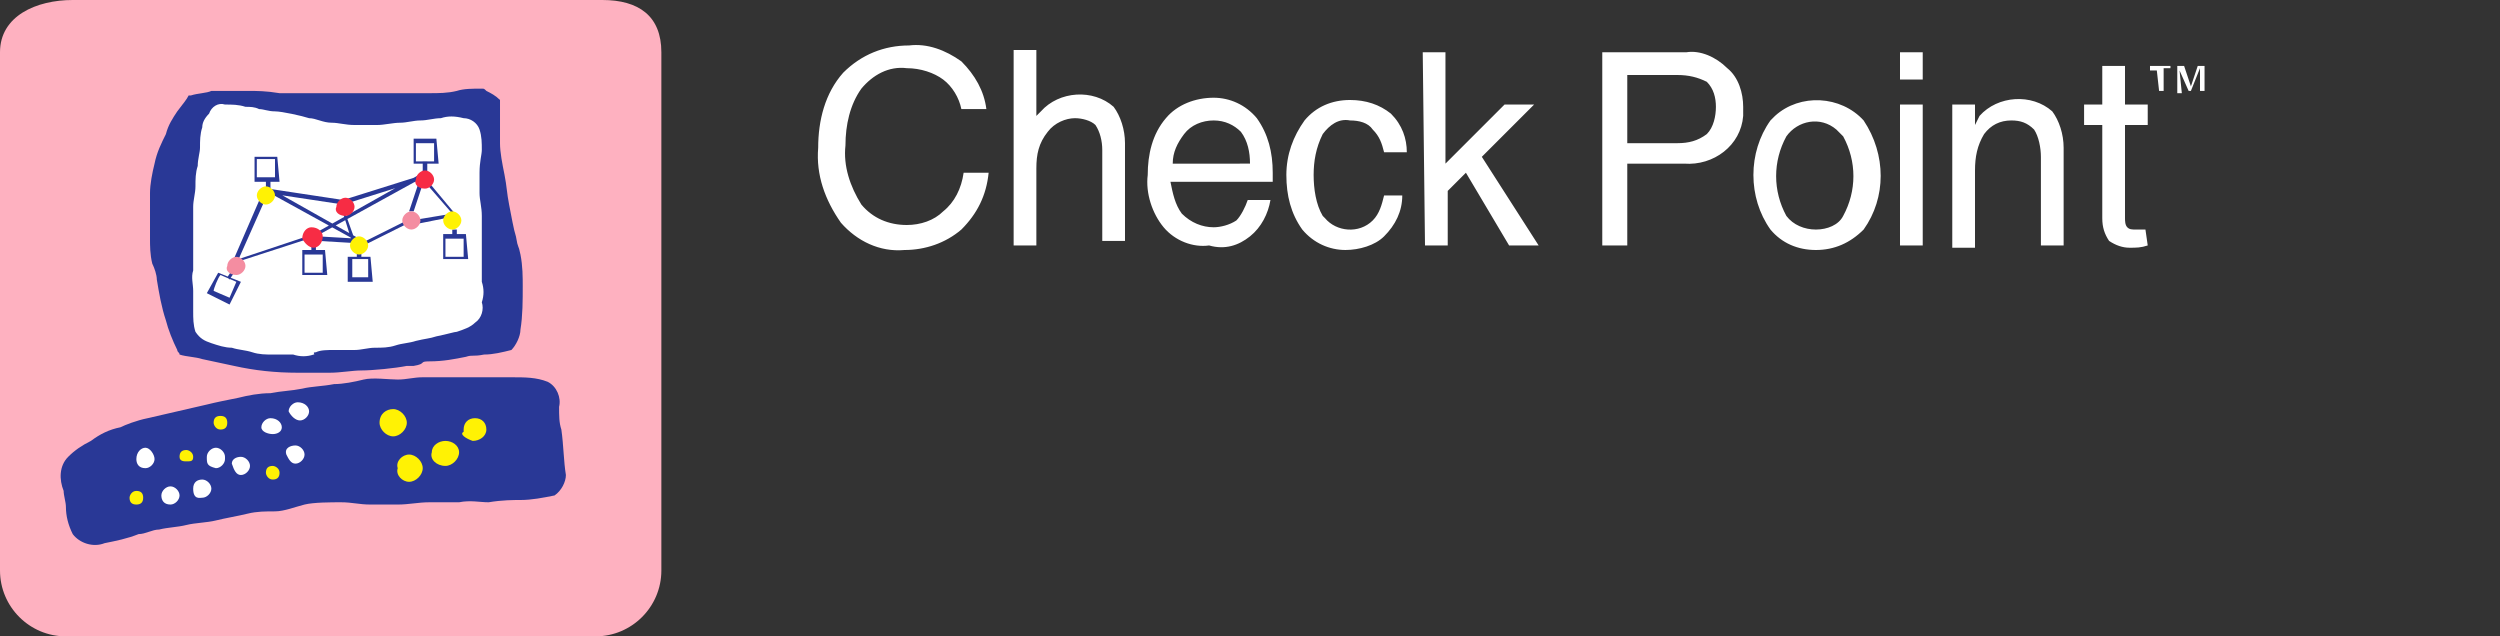 <svg xmlns="http://www.w3.org/2000/svg" xmlns:xlink="http://www.w3.org/1999/xlink" version="1.1" style="" xml:space="preserve" width="110" height="28"><rect width="100%" height="100%" fill="#333333" stroke="none"/><rect id="backgroundrect" width="100%" height="100%" x="0" y="0" fill="none" stroke="none"/>
<style type="text/css">
	.st0{fill:#FFFFFF;}
	.st1{fill:#C1D9FD;}
	.st2{fill:#FEB1C0;}
	.st3{fill:#293896;}
	.st4{fill:#FFF204;}
	.st5{fill:#F48DA1;}
	.st6{fill:#F72C44;}
</style>



<g class="currentLayer" style=""><title>Layer 1</title><path id="Check_Point_" class="st0" d="M42.4,7.6 c-0.1,0.7 -0.4,1.3 -0.9,1.7 c-0.4,0.4 -1,0.6 -1.6,0.6 c-0.8,0 -1.5,-0.3 -2,-0.9 c-0.5,-0.8 -0.8,-1.7 -0.7,-2.6 c0,-0.9 0.2,-1.8 0.7,-2.5 c0.5,-0.6 1.2,-1 2,-0.9 C40.5,3 41.1,3.2 41.5,3.5 c0.4,0.3 0.7,0.8 0.8,1.3 h1.1 c-0.1,-0.8 -0.5,-1.5 -1.1,-2.1 c-0.7,-0.5 -1.5,-0.8 -2.3,-0.7 c-1.1,0 -2.1,0.4 -2.9,1.2 c-0.8,0.9 -1.1,2.1 -1.1,3.3 c-0.1,1.2 0.3,2.3 1,3.3 c0.7,0.8 1.7,1.3 2.8,1.2 c0.9,0 1.8,-0.3 2.5,-0.9 c0.7,-0.7 1.1,-1.5 1.2,-2.5 l0,0 L42.4,7.6 zM44.6,10.8 h1 V7.4 c0,-0.6 0.1,-1.1 0.5,-1.6 c0.3,-0.4 0.8,-0.6 1.2,-0.6 c0.3,0 0.7,0.1 0.9,0.3 c0.2,0.3 0.3,0.7 0.3,1.1 v4 h1 l0,-4.3 c0,-0.6 -0.2,-1.2 -0.5,-1.6 c-0.9,-0.8 -2.4,-0.7 -3.2,0.2 c0,0 0,0 0,0 l-0.2,0.2 V2.2 h-1 L44.6,10.8 L44.6,10.8 L44.6,10.8 zM55,10.4 c0.5,-0.4 0.8,-1 0.9,-1.6 h-1 c-0.1,0.3 -0.3,0.7 -0.5,0.9 c-0.3,0.2 -0.7,0.3 -1,0.3 c-0.5,0 -1,-0.2 -1.4,-0.6 C51.7,9 51.6,8.5 51.5,8 l4.5,0 l0,-0.4 c0,-0.9 -0.2,-1.7 -0.7,-2.4 c-0.5,-0.6 -1.2,-0.9 -1.9,-0.9 c-0.8,0 -1.6,0.3 -2.1,0.9 c-0.6,0.7 -0.8,1.6 -0.8,2.5 c-0.1,0.8 0.2,1.7 0.7,2.3 c0.5,0.6 1.3,0.9 2,0.8 l0,0 C53.9,11 54.5,10.8 55,10.4 L55,10.4 zM51.6,7.2 c0,-0.5 0.2,-0.9 0.5,-1.3 c0.3,-0.4 0.8,-0.6 1.3,-0.6 c0.5,0 0.9,0.2 1.2,0.5 c0.3,0.4 0.4,0.9 0.4,1.4 l0,0 L51.6,7.2 zM60.9,8.6 c-0.1,0.4 -0.2,0.8 -0.5,1.1 c-0.6,0.6 -1.6,0.5 -2.1,-0.1 c0,0 -0.1,-0.1 -0.1,-0.1 c-0.3,-0.5 -0.4,-1.2 -0.4,-1.8 c0,-0.6 0.1,-1.2 0.4,-1.8 c0.3,-0.4 0.7,-0.7 1.2,-0.6 c0.4,0 0.8,0.1 1,0.4 c0.3,0.3 0.4,0.6 0.5,1 h1 c0,-0.6 -0.2,-1.2 -0.7,-1.7 c-0.5,-0.4 -1.1,-0.6 -1.8,-0.6 c-0.8,0 -1.5,0.3 -2,0.9 c-0.5,0.7 -0.8,1.5 -0.8,2.4 c0,0.9 0.2,1.7 0.7,2.4 c0.5,0.6 1.2,0.9 1.9,0.9 c0.6,0 1.3,-0.2 1.7,-0.6 c0.5,-0.5 0.8,-1.1 0.8,-1.8 l0,0 L60.9,8.6 zM62.7,10.8 h1 V8.4 L64.5,7.6 l1.9,3.2 h1.3 l-2.5,-3.9 l2.3,-2.3 h-1.3 l-2.6,2.6 l0,-4.9 h-1 L62.7,10.8 L62.7,10.8 L62.7,10.8 zM70.5,10.8 h1.1 V7.2 c0.6,0 1.5,0 2.5,0 c1.3,0.1 2.5,-0.8 2.6,-2.1 c0,-0.1 0,-0.3 0,-0.4 c0,-0.6 -0.2,-1.3 -0.7,-1.7 C75.5,2.5 74.8,2.2 74.2,2.3 h-3.1 H70.5 L70.5,10.8 L70.5,10.8 L70.5,10.8 zM71.6,3.3 h2.2 c0.5,0 0.9,0.1 1.3,0.3 c0.3,0.3 0.4,0.7 0.4,1.1 c0,0.4 -0.1,0.9 -0.4,1.2 c-0.4,0.3 -0.8,0.4 -1.3,0.4 h-2.2 l0,0 L71.6,3.3 zM79.9,11 c0.8,0 1.5,-0.3 2.1,-0.9 c1,-1.4 1,-3.3 0,-4.8 c-1,-1.1 -2.8,-1.2 -3.9,-0.2 c-0.1,0.1 -0.1,0.1 -0.2,0.2 c-1,1.4 -1,3.4 0,4.8 C78.4,10.7 79.1,11 79.9,11 L79.9,11 L79.9,11 zM79.9,10.1 c-0.5,0 -1,-0.2 -1.3,-0.6 c-0.6,-1.1 -0.6,-2.4 0,-3.5 c0.5,-0.7 1.5,-0.9 2.2,-0.3 c0.1,0.1 0.2,0.2 0.3,0.3 c0.6,1.1 0.6,2.4 0,3.5 C80.9,9.9 80.4,10.1 79.9,10.1 L79.9,10.1 L79.9,10.1 zM83.6,10.8 h1 l0,-6.2 h-1 L83.6,10.8 L83.6,10.8 L83.6,10.8 zM83.6,3.5 h1 V2.3 h-1 L83.6,3.5 zM85.9,10.9 h1 V7.5 c0,-0.6 0.1,-1.1 0.4,-1.6 c0.3,-0.4 0.7,-0.6 1.2,-0.6 c0.4,0 0.7,0.1 1,0.4 c0.2,0.3 0.3,0.8 0.3,1.2 v3.9 h1 l0,-4.3 c0,-0.6 -0.2,-1.2 -0.5,-1.6 c-0.9,-0.8 -2.4,-0.7 -3.2,0.2 c0,0 0,0 0,0 L86.9,5.5 V4.6 h-1 L85.9,10.9 L85.9,10.9 L85.9,10.9 zM94.4,10.1 h-0.4 c-0.2,0 -0.3,0 -0.4,-0.1 C93.5,9.9 93.5,9.7 93.5,9.6 L93.5,5.5 h1 V4.6 h-1 V2.9 h-1 v1.7 h-0.8 V5.5 H92.5 v4.1 c0,0.4 0.1,0.7 0.3,1 c0.3,0.2 0.6,0.3 0.9,0.3 c0.3,0 0.5,0 0.8,-0.1 l0,0 L94.4,10.1 L94.4,10.1 zM95,4 h0.2 v-1 H95.5 V2.9 h-0.9 v0.2 h0.3 L95,4 L95,4 L95,4 zM95.9,3.1 L95.9,3.1 l0.4,0.9 h0.1 l0.4,-1 l0,0 v1 h0.2 V2.9 h-0.3 l-0.3,0.9 l0,0 l-0.3,-0.9 h-0.3 v1.2 h0.2 L95.9,3.1 z"/><g id="cp_logo" class="">
	<path id="Shape_29_copy_4" class="st2" d="M0,2.3 v22.8 c0,1.6 1.3,2.9 2.9,2.9 c0,0 0,0 0,0 h23.3 c1.6,0 2.9,-1.3 2.9,-2.9 v0 V2.3 c0,-1.6 -1,-2.3 -2.6,-2.3 H3.2 C1.6,0 0,0.7 0,2.3 z"/>
	<path id="Shape_3_copy_9" class="st3" d="M17.9,16.1 c-0.5,0.1 -1.5,0.2 -2,0.2 c-0.4,0 -0.9,0.1 -1.4,0.1 c-0.4,0 -0.9,0 -1.4,0 c-1,0 -1.9,-0.1 -2.8,-0.3 c-0.5,-0.1 -0.9,-0.2 -1.4,-0.3 c-0.3,-0.1 -0.7,-0.1 -1,-0.2 c0,-0.1 -0.1,-0.1 -0.1,-0.2 c-0.2,-0.4 -0.4,-0.9 -0.5,-1.3 c-0.2,-0.6 -0.3,-1.2 -0.4,-1.8 c0,-0.2 -0.1,-0.5 -0.2,-0.7 c-0.1,-0.4 -0.1,-0.8 -0.1,-1.1 c0,-0.5 0,-1.6 0,-2 c0,-0.4 0.1,-0.9 0.2,-1.3 c0.1,-0.5 0.3,-0.9 0.5,-1.3 c0.1,-0.4 0.3,-0.7 0.5,-1 c0.3,-0.4 0.4,-0.5 0.5,-0.7 c0,0 0.1,0 0.1,0 c0.3,-0.1 0.7,-0.1 0.9,-0.2 c0,0 0.2,0 0.3,0 c0.1,0 0.6,0 1.3,0 c0.4,0 0.8,0 1.4,0.1 c0.4,0 0.9,0 1.4,0 c0.5,0 0.9,0 1.4,0 c0.4,0 0.9,0 1.3,0 c0.4,0 0.9,0 1.3,0 c0.5,0 0.9,0 1.2,0 c0.4,0 0.8,0 1.2,-0.1 c0.3,-0.1 0.7,-0.1 1.1,-0.1 c0.1,0 0.1,0 0.2,0.1 c0.2,0.1 0.4,0.2 0.6,0.4 c0,0.6 0,1.3 0,1.9 c0,0.4 0.1,0.9 0.2,1.4 c0.1,0.5 0.1,0.8 0.2,1.3 s0.2,1.1 0.3,1.4 c0.1,0.6 0.1,0.3 0.2,0.8 c0.1,0.5 0.1,1 0.1,1.4 c0,0.6 0,1.3 -0.1,1.9 c0,0.3 -0.2,0.7 -0.4,0.9 c-0.4,0.1 -0.8,0.2 -1.2,0.2 c-0.5,0.1 -0.5,0 -0.8,0.1 c-0.5,0.1 -1,0.2 -1.6,0.2 c-0.5,0 -0.1,0.1 -0.7,0.2 C18,16.1 18,16.1 17.9,16.1 M24.4,21.8 c-0.5,0.1 -1,0.2 -1.5,0.2 c-0.3,0 -0.8,0 -1.4,0.1 c-0.4,0 -0.8,-0.1 -1.3,0 c-0.4,0 -0.8,0 -1.3,0 s-0.9,0.1 -1.4,0.1 c-0.4,0 -0.7,0 -1.2,0 s-0.8,-0.1 -1.3,-0.1 c-0.4,0 -1.2,0 -1.6,0.1 S12.5,22.5 12.1,22.5 s-0.8,0 -1.2,0.1 c-0.4,0.1 -1,0.2 -1.4,0.3 c-0.4,0.1 -0.9,0.1 -1.3,0.2 c-0.4,0.1 -0.8,0.1 -1.2,0.2 C6.7,23.3 6.4,23.5 6.1,23.5 c-0.5,0.2 -1,0.3 -1.5,0.4 c-0.5,0.2 -1.1,0 -1.4,-0.4 c-0.2,-0.4 -0.3,-0.8 -0.3,-1.2 c0,-0.2 -0.1,-0.5 -0.1,-0.7 c-0.2,-0.5 -0.2,-1.1 0.2,-1.5 c0.3,-0.3 0.6,-0.5 1,-0.7 c0.4,-0.3 0.8,-0.5 1.3,-0.6 C5.5,18.7 6,18.5 6.5,18.4 c0.4,-0.1 0.9,-0.2 1.3,-0.3 c0.4,-0.1 0.9,-0.2 1.3,-0.3 c0.4,-0.1 0.9,-0.2 1.4,-0.3 c0.4,-0.1 0.9,-0.2 1.4,-0.2 c0.5,-0.1 0.9,-0.1 1.4,-0.2 c0.4,-0.1 0.9,-0.1 1.4,-0.2 c0.4,0 0.9,-0.1 1.3,-0.2 s1.1,0 1.5,0 c0.4,0 0.7,-0.1 1.1,-0.1 s0.9,0 1.3,0 s0.9,0 1.4,0 c0.4,0 0.8,0 1.2,0 c0.6,0 1.1,0 1.6,0.2 c0.4,0.2 0.6,0.7 0.5,1.1 c0,0.4 0,0.7 0.1,1 c0.1,0.7 0.1,1.4 0.2,2 C24.9,21.2 24.7,21.6 24.4,21.8 "/>
	<path id="Shape_3_copy_10" class="st0" d="M9.2,5 c0.1,-0.3 0.4,-0.5 0.7,-0.4 c0.3,0 0.6,0 0.9,0.1 c0.2,0 0.4,0 0.6,0.1 c0.2,0 0.4,0.1 0.7,0.1 c0.3,0 1.2,0.2 1.5,0.3 c0.3,0 0.6,0.2 1,0.2 c0.3,0 0.6,0.1 1,0.1 s0.6,0 1,0 c0.3,0 0.7,-0.1 1,-0.1 c0.3,0 0.6,-0.1 0.9,-0.1 c0.3,0 0.6,-0.1 0.9,-0.1 c0.3,-0.1 0.6,-0.1 1,0 c0.3,0 0.6,0.2 0.7,0.5 c0.1,0.3 0.1,0.6 0.1,0.9 c0,0.2 -0.1,0.5 -0.1,1 c0,0.3 0,0.6 0,0.9 c0,0.3 0.1,0.6 0.1,1 s0,0.6 0,1 c0,0.3 0,0.7 0,1 c0,0.3 0,0.7 0,0.9 c0.1,0.3 0.1,0.6 0,0.9 c0.1,0.3 0,0.7 -0.3,0.9 c-0.2,0.2 -0.5,0.3 -0.8,0.4 c-0.1,0 -0.4,0.1 -0.9,0.2 c-0.3,0.1 -0.5,0.1 -0.9,0.2 c-0.3,0.1 -0.6,0.1 -0.9,0.2 c-0.3,0.1 -0.6,0.1 -0.9,0.1 c-0.3,0 -0.6,0.1 -0.9,0.1 c-0.3,0 -0.6,0 -0.9,0 c-0.3,0 -0.6,0 -0.8,0.1 c-0.2,0 0,0.1 -0.1,0.1 c-0.3,0.1 -0.6,0.1 -0.9,0 c-0.3,0 -0.5,0 -0.9,0 c-0.3,0 -0.6,0 -0.9,-0.1 s-0.6,-0.1 -0.9,-0.2 c-0.3,0 -0.6,-0.1 -0.9,-0.2 c-0.3,-0.1 -0.5,-0.2 -0.7,-0.5 c-0.1,-0.3 -0.1,-0.6 -0.1,-0.9 c0,-0.3 0,-0.6 0,-0.9 c0,-0.3 -0.1,-0.6 0,-0.9 c0,-0.3 0,-0.6 0,-0.9 c0,-0.3 0,-0.6 0,-0.9 S8.5,9.4 8.5,9.1 s0.1,-0.6 0.1,-0.9 s0,-0.6 0.1,-0.9 c0,-0.3 0.1,-0.6 0.1,-0.8 c0,-0.3 0,-0.6 0.1,-0.9 C8.9,5.4 9,5.2 9.2,5 z"/>
	<path id="Shape_3_copy_11" class="st0" d="M6.4,20.6 c0.2,0 0.4,-0.2 0.4,-0.4 c0,0 0,0 0,0 c0,-0.2 -0.2,-0.5 -0.4,-0.5 c-0.2,0 -0.4,0.2 -0.4,0.5 c0,0 0,0 0,0 C6,20.4 6.1,20.6 6.4,20.6 C6.4,20.6 6.4,20.6 6.4,20.6 zM8.9,21.9 c0.2,0 0.4,-0.2 0.4,-0.4 c0,0 0,0 0,0 c0,-0.2 -0.2,-0.4 -0.4,-0.4 c0,0 0,0 0,0 c-0.2,0 -0.4,0.1 -0.4,0.4 c0,0 0,0 0,0 C8.5,22 8.8,21.9 8.9,21.9 L8.9,21.9 zM7.5,22.2 c0.2,0 0.4,-0.2 0.4,-0.4 c0,-0.2 -0.2,-0.4 -0.4,-0.4 c-0.2,0 -0.4,0.2 -0.4,0.4 c0,0 0,0 0,0 C7.1,22 7.2,22.2 7.5,22.2 L7.5,22.2 zM13,20.4 c0.2,0 0.4,-0.2 0.4,-0.4 c0,-0.2 -0.2,-0.4 -0.4,-0.4 c0,0 0,0 0,0 c-0.2,0 -0.5,0.1 -0.4,0.4 C12.7,20.2 12.8,20.4 13,20.4 L13,20.4 zM10.6,20.9 c0.2,0 0.4,-0.2 0.4,-0.4 v0 c0,-0.2 -0.2,-0.4 -0.4,-0.4 c0,0 0,0 0,0 c-0.2,0 -0.4,0.1 -0.4,0.3 c0,0 0,0 0,0 C10.3,20.7 10.4,20.9 10.6,20.9 C10.6,20.9 10.6,20.9 10.6,20.9 L10.6,20.9 zM9.5,20.6 c0.2,0 0.4,-0.2 0.4,-0.4 c0,0 0,0 0,-0.1 c0,-0.2 -0.2,-0.4 -0.4,-0.4 c0,0 0,0 0,0 c-0.2,0 -0.4,0.2 -0.4,0.4 c0,0 0,0 0,0 C9.1,20.4 9.1,20.5 9.5,20.6 L9.5,20.6 zM12,19.1 c0.2,0 0.4,-0.1 0.4,-0.3 c0,-0.2 -0.2,-0.4 -0.5,-0.4 c-0.2,0 -0.4,0.2 -0.4,0.4 C11.5,19 11.8,19.1 12,19.1 zM13.2,18.5 c0.2,0 0.4,-0.2 0.4,-0.4 c0,-0.2 -0.2,-0.4 -0.5,-0.4 c-0.2,0 -0.4,0.2 -0.4,0.4 C12.8,18.3 13,18.5 13.2,18.5 z"/>
	<path id="Shape_3_copy_12" class="st4" d="M6,22.2 c0.2,0 0.3,-0.1 0.3,-0.3 c0,0 0,0 0,0 c0,-0.2 -0.1,-0.3 -0.3,-0.3 c-0.2,0 -0.3,0.2 -0.3,0.3 c0,0 0,0 0,0 C5.7,22.1 5.8,22.2 6,22.2 C6,22.2 6,22.2 6,22.2 zM9.7,18.9 c0.2,0 0.3,-0.1 0.3,-0.3 c0,-0.2 -0.1,-0.3 -0.3,-0.3 c-0.2,0 -0.3,0.1 -0.3,0.3 c0,0 0,0 0,0 C9.4,18.7 9.5,18.9 9.7,18.9 C9.7,18.9 9.7,18.9 9.7,18.9 L9.7,18.9 zM8.2,20.3 c0.2,0 0.3,0 0.3,-0.2 c0,-0.2 -0.2,-0.3 -0.3,-0.3 c-0.2,0 -0.3,0.1 -0.3,0.3 C7.9,20.3 8.1,20.3 8.2,20.3 L8.2,20.3 zM12,21.1 c0.2,0 0.3,-0.1 0.3,-0.3 c0,-0.2 -0.2,-0.3 -0.3,-0.3 c-0.2,0 -0.3,0.1 -0.3,0.3 c0,0 0,0 0,0 C11.7,20.9 11.8,21.1 12,21.1 zM18,21.2 c0.3,0 0.6,-0.3 0.6,-0.6 c0,-0.3 -0.3,-0.6 -0.6,-0.6 c-0.3,0 -0.6,0.3 -0.5,0.6 c0,0 0,0 0,0 C17.4,20.9 17.7,21.2 18,21.2 C18,21.2 18,21.2 18,21.2 L18,21.2 zM17.3,19.2 c0.3,0 0.6,-0.3 0.6,-0.6 c0,-0.3 -0.3,-0.6 -0.6,-0.6 c-0.3,0 -0.6,0.2 -0.6,0.6 c0,0 0,0 0,0 C16.7,18.9 17,19.2 17.3,19.2 L17.3,19.2 zM20.8,19.4 c0.3,0 0.6,-0.2 0.6,-0.5 c0,0 0,0 0,0 c0,-0.3 -0.2,-0.5 -0.5,-0.5 c0,0 0,0 0,0 c-0.3,0 -0.5,0.2 -0.5,0.5 c0,0 0,0 0,0.1 C20.2,19.1 20.5,19.3 20.8,19.4 C20.8,19.4 20.8,19.4 20.8,19.4 L20.8,19.4 zM19.6,20.5 c0.3,0 0.6,-0.3 0.6,-0.6 c0,-0.3 -0.3,-0.5 -0.6,-0.5 c0,0 0,0 0,0 c-0.3,0 -0.6,0.2 -0.6,0.5 C18.9,20.2 19.2,20.5 19.6,20.5 L19.6,20.5 z"/>
	<path id="Shape_4_copy_3" class="st3" d="M12.2,6.9 h-1 v1.1 h1.1 L12.2,6.9 L12.2,6.9 zM12.1,7 v0.8 h-0.8 V7 H12.1 zM19.2,6.1 h-1 v1.1 h1.1 L19.2,6.1 L19.2,6.1 L19.2,6.1 zM19.1,6.3 v0.8 h-0.8 V6.3 H19.1 zM20.5,10.3 h-1 v1.1 h1.1 L20.5,10.3 L20.5,10.3 L20.5,10.3 zM20.4,10.5 v0.8 h-0.8 V10.5 H20.4 L20.4,10.5 zM16.3,11.3 h-1 v1.1 h1.1 L16.3,11.3 L16.3,11.3 zM16.2,11.4 v0.8 H15.5 v-0.8 L16.2,11.4 L16.2,11.4 zM14.3,11 h-1 v1.1 h1.1 L14.3,11 L14.3,11 L14.3,11 zM14.2,11.2 v0.8 h-0.8 v-0.8 L14.2,11.2 L14.2,11.2 zM9.6,12 l-0.5,0.9 l1,0.5 l0.5,-1 L9.6,12 L9.6,12 zM9.7,12.1 l0.7,0.3 l-0.3,0.7 l-0.7,-0.3 C9.4,12.7 9.6,12.2 9.7,12.1 L9.7,12.1 zM18.6,7.1 v0.5 l-4.8,2.7 L10.5,11.4 l1.2,-2.7 L11.5,8.6 l-1.3,3 l3.7,-1.2 l4.9,-2.7 V7.1 L18.6,7.1 L18.6,7.1 zM18.6,7.7 l-3.5,1.1 l-3.3,-0.5 l0,0.2 l3.3,0.5 l3.5,-1.1 l1.3,1.5 l-1.8,0.3 l0,0.2 l2,-0.4 L18.6,7.7 L18.6,7.7 zM15.1,9.4 l0.5,1.6 l2.4,-1.2 l-0.1,-0.1 l-2.2,1.1 l-0.5,-1.4 L15.1,9.4 zM14,10.6 l1.7,0.1 l0,-0.2 l-1.7,-0.1 L14,10.6 zM11.7,7.9 v0.5 l4,2.2 l0.1,-0.1 l-3.9,-2.2 V7.9 L11.7,7.9 L11.7,7.9 zM18,9.3 l0.2,0 l0.6,-1.8 l-0.2,0 L18,9.3 zM20,10 l0,0.4 M10,12.2 l0.1,0.1 l0.2,-0.3 l-0.1,-0.1 L10,12.2 zM13.7,11.1 h0.2 v-0.3 h-0.2 L13.7,11.1 L13.7,11.1 zM15.7,11.1 v0.3 h0.2 v-0.3 L15.7,11.1 L15.7,11.1 zM19.9,10.1 v0.3 h0.2 v-0.3 H19.9 L19.9,10.1 z"/>
	<path id="Shape_3_copy_13" class="st4" d="M11.7,9 c0.2,0 0.4,-0.2 0.4,-0.4 s-0.2,-0.4 -0.4,-0.4 c-0.2,0 -0.4,0.2 -0.4,0.4 C11.3,8.8 11.5,9 11.7,9 C11.7,9 11.7,9 11.7,9 zM19.9,10.1 c0.2,0 0.4,-0.2 0.4,-0.4 s-0.2,-0.4 -0.4,-0.4 c-0.2,0 -0.4,0.2 -0.4,0.4 C19.5,9.9 19.7,10.1 19.9,10.1 L19.9,10.1 zM15.8,11.2 c0.2,0 0.4,-0.2 0.4,-0.4 s-0.2,-0.4 -0.4,-0.4 c-0.2,0 -0.4,0.2 -0.4,0.4 C15.4,11 15.6,11.2 15.8,11.2 C15.8,11.2 15.8,11.2 15.8,11.2 L15.8,11.2 z"/>
	<path id="Shape_3_copy_14" class="st5" d="M10.4,12.1 c0.2,0 0.4,-0.2 0.4,-0.4 c0,-0.2 -0.2,-0.4 -0.4,-0.4 c-0.2,0 -0.4,0.2 -0.4,0.4 C9.9,11.9 10.1,12.1 10.4,12.1 zM18.1,10.1 c0.2,0 0.4,-0.2 0.4,-0.4 c0,-0.2 -0.2,-0.4 -0.4,-0.4 c-0.2,0 -0.4,0.2 -0.4,0.4 C17.7,9.9 17.9,10.1 18.1,10.1 z"/>
	<path id="Shape_3_copy_15" class="st6" d="M18.7,8.3 c0.2,0 0.4,-0.2 0.4,-0.4 S18.9,7.5 18.7,7.5 c-0.2,0 -0.4,0.2 -0.4,0.4 C18.2,8.1 18.4,8.3 18.7,8.3 C18.7,8.3 18.7,8.3 18.7,8.3 zM13.8,10.9 c0.2,0 0.4,-0.2 0.4,-0.5 c0,-0.2 -0.2,-0.4 -0.5,-0.4 c-0.2,0 -0.4,0.2 -0.4,0.5 C13.4,10.7 13.6,10.9 13.8,10.9 zM15.2,9.5 c0.2,0 0.4,-0.2 0.4,-0.4 s-0.2,-0.4 -0.4,-0.4 c-0.2,0 -0.4,0.2 -0.4,0.4 C14.7,9.3 14.9,9.5 15.2,9.5 C15.2,9.5 15.2,9.5 15.2,9.5 L15.2,9.5 z"/>
</g></g></svg>
